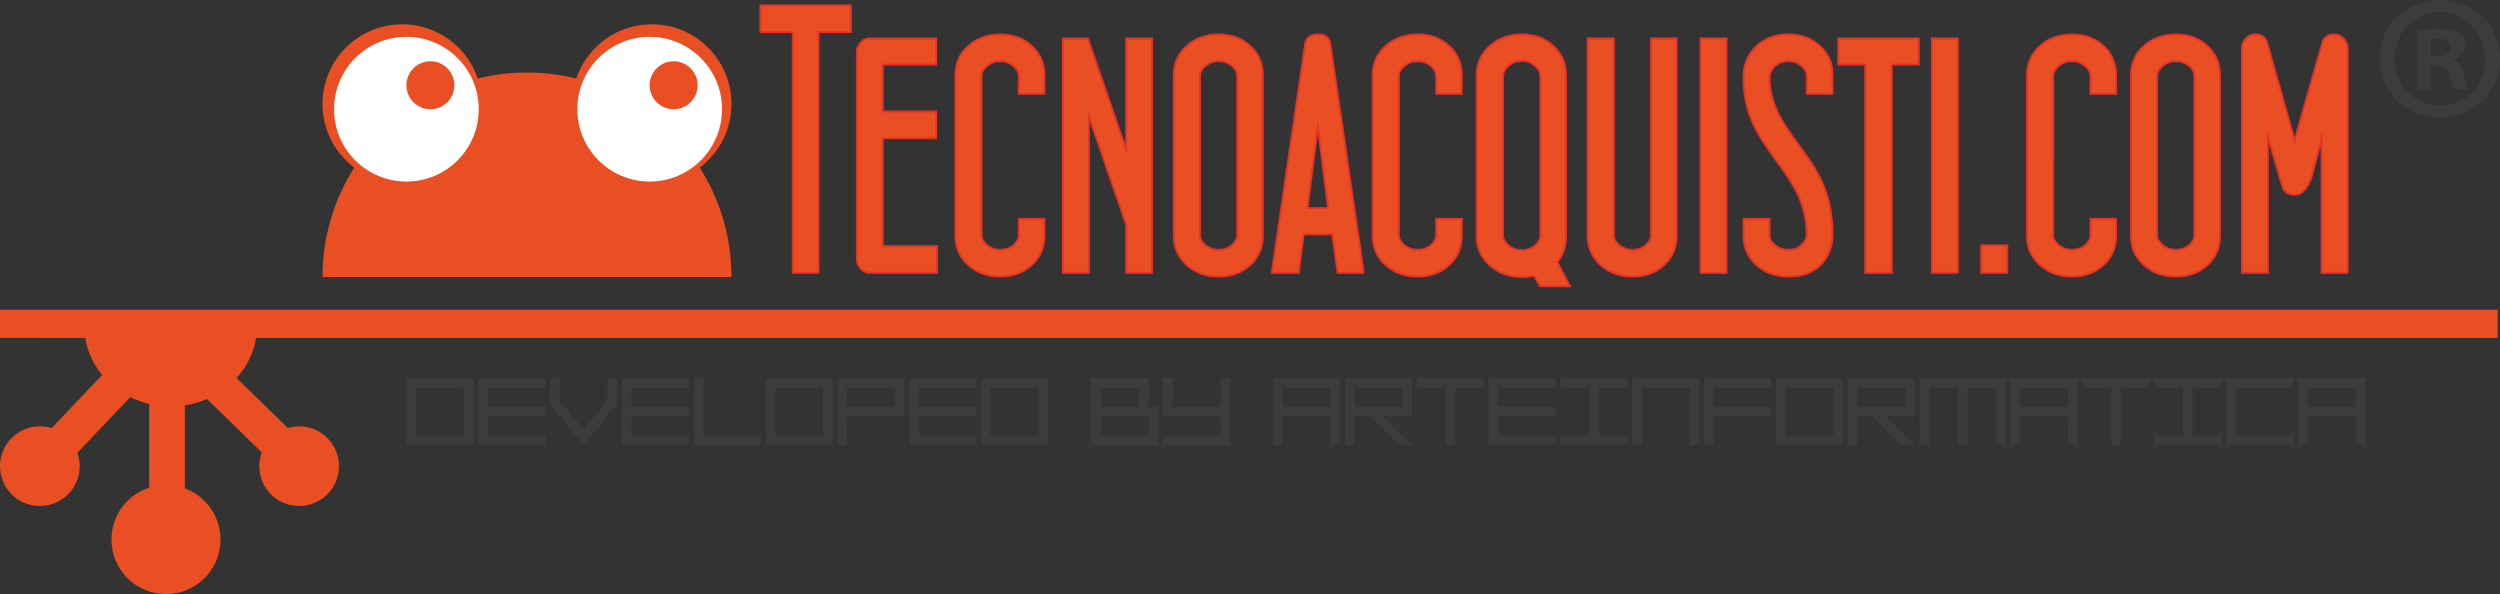 <?xml version="1.0" encoding="UTF-8"?><svg id="Livello_1" xmlns="http://www.w3.org/2000/svg" viewBox="0 0 1268.71 301.47"><rect x="0" y="0" width="1268.71" height="301.47" fill="#333333" stroke="none"/><defs><style>.cls-1{fill:#fff;}.cls-2{stroke:#e6332a;stroke-miterlimit:10;}.cls-2,.cls-3{fill:#e94f23;}.cls-4{fill:#3c3c3b;}</style></defs><g><path class="cls-3" d="M371.2,52.76c0-22.33-18.11-40.44-40.44-40.44-17.81,0-32.93,11.52-38.32,27.52-8.01-1.98-16.38-3.04-25-3.04s-16.99,1.06-25,3.04c-5.39-15.99-20.51-27.52-38.32-27.52-22.33,0-40.44,18.11-40.44,40.44,0,13.19,6.32,24.9,16.09,32.29-10.19,16.05-16.09,35.09-16.09,55.51h207.52c0-20.42-5.9-39.46-16.09-55.51,9.77-7.38,16.09-19.1,16.09-32.29Z"/><circle class="cls-1" cx="206.24" cy="55.42" r="36.72"/><path class="cls-1" d="M366.41,55.42c0,20.28-16.44,36.72-36.71,36.72s-36.72-16.44-36.72-36.72,16.44-36.72,36.72-36.72,36.71,16.44,36.71,36.72Z"/><path class="cls-3" d="M354.03,43.26c0,6.72-5.45,12.17-12.17,12.17s-12.17-5.45-12.17-12.17,5.45-12.17,12.17-12.17,12.17,5.45,12.17,12.17Z"/><path class="cls-3" d="M230.58,43.26c0,6.72-5.45,12.17-12.17,12.17s-12.17-5.45-12.17-12.17,5.45-12.17,12.17-12.17,12.17,5.45,12.17,12.17Z"/></g><path class="cls-3" d="M1267.58,171.48v-14.27H0v14.27H43.24c1.14,7,4.16,13.43,8.6,18.8l-25.63,26.97c-1.89-.58-3.9-.9-5.98-.9-11.17,0-20.22,9.05-20.22,20.22s9.05,20.22,20.22,20.22,20.22-9.05,20.22-20.22c0-2.38-.43-4.66-1.19-6.79l26.86-28.26c3.01,1.49,6.22,2.66,9.59,3.47v42.5c-11.11,3.59-19.15,14.02-19.15,26.33,0,15.28,12.39,27.67,27.67,27.67s27.67-12.39,27.67-27.67c0-11.91-7.53-22.07-18.09-25.97v-42.14c3.95-.61,7.71-1.71,11.23-3.23l27.81,27.1c-.8,2.18-1.26,4.52-1.26,6.98,0,11.17,9.05,20.22,20.22,20.22s20.22-9.05,20.22-20.22-9.05-20.22-20.22-20.22c-2,0-3.93,.3-5.75,.84l-26.01-25.34c5.17-5.66,8.68-12.66,9.94-20.36H1267.58Z"/><g><path class="cls-2" d="M431.78,16.26h-16.4v122.18h-13.05V16.26h-16.4V2.73h45.85v13.53Z"/><path class="cls-2" d="M475.51,138.44h-34.21c-1.76,0-3.28-.74-4.54-2.22-1.26-1.48-1.9-2.98-1.9-4.5V26.2c0-1.58,.63-3.09,1.9-4.54,1.26-1.45,2.78-2.18,4.54-2.18h33.77v13.25h-27.07v23.85h27.07v13.53h-27.07v54.79h27.51v13.53Z"/><path class="cls-2" d="M530,119.7c0,5.93-2.12,10.85-6.35,14.76-4.23,3.91-9.58,5.87-16.05,5.87s-11.88-1.95-16.22-5.87c-4.35-3.91-6.52-8.83-6.52-14.76V38.12c0-5.93,2.17-10.85,6.52-14.76,4.35-3.91,9.76-5.87,16.22-5.87s11.81,1.96,16.05,5.87c4.23,3.91,6.35,8.83,6.35,14.76v9.46h-12.96v-9.46c0-1.33-.76-2.74-2.29-4.26-1.94-1.89-4.32-2.84-7.14-2.84s-5.2,.95-7.14,2.84c-1.59,1.52-2.38,2.94-2.38,4.26V119.79c0,1.33,.79,2.75,2.38,4.26,1.94,1.83,4.32,2.75,7.14,2.75s5.26-.92,7.14-2.76c1.53-1.46,2.29-2.89,2.29-4.29v-8.66h12.96v8.61Z"/><path class="cls-2" d="M584.58,138.44h-13.05v-24.42l-18.96-55.08v79.5h-13.14V19.48h12.61l19.49,56.5V19.48h13.05v118.96Z"/><path class="cls-2" d="M640.84,119.7c0,5.93-2.12,10.85-6.35,14.76-4.23,3.91-9.58,5.87-16.05,5.87s-11.88-1.95-16.22-5.87c-4.35-3.91-6.52-8.83-6.52-14.76V38.12c0-5.93,2.17-10.85,6.52-14.76,4.35-3.91,9.76-5.87,16.22-5.87s11.81,1.96,16.05,5.87c4.23,3.91,6.35,8.83,6.35,14.76V119.7Zm-12.96,.09V38.13c0-1.39-.76-2.84-2.29-4.36-1.94-1.83-4.32-2.75-7.14-2.75s-5.2,.95-7.14,2.84c-1.59,1.52-2.38,2.94-2.38,4.26V119.79c0,1.33,.79,2.75,2.38,4.26,1.94,1.83,4.32,2.75,7.14,2.75s5.26-.92,7.14-2.75c1.53-1.45,2.29-2.87,2.29-4.26Z"/><path class="cls-2" d="M692.07,138.44h-13.23l-2.73-19.5h-14.55l-2.47,19.5h-13.67l16.93-115.93c.47-3.34,2.65-5.02,6.53-5.02s5.79,1.67,6.26,5.02l16.93,115.93Zm-18.08-32.84l-5.2-41.26-5.29,41.26h10.49Z"/><path class="cls-2" d="M741.8,119.7c0,5.93-2.12,10.85-6.35,14.76-4.23,3.91-9.58,5.87-16.05,5.87s-11.87-1.95-16.22-5.87c-4.35-3.91-6.53-8.83-6.53-14.76V38.12c0-5.93,2.17-10.85,6.53-14.76,4.35-3.91,9.76-5.87,16.22-5.87s11.82,1.96,16.05,5.87c4.23,3.91,6.35,8.83,6.35,14.76v9.46h-12.96v-9.46c0-1.33-.76-2.74-2.29-4.26-1.94-1.89-4.32-2.84-7.14-2.84s-5.2,.95-7.14,2.84c-1.59,1.52-2.38,2.94-2.38,4.26V119.79c0,1.33,.79,2.75,2.38,4.26,1.94,1.83,4.32,2.75,7.14,2.75s5.26-.92,7.14-2.76c1.53-1.46,2.29-2.89,2.29-4.29v-8.66h12.96v8.61Z"/><path class="cls-2" d="M796.64,145.25h-15.08l-3.09-5.39c-1.88,.44-3.94,.66-6.17,.66-6.47,0-11.9-1.97-16.31-5.92-4.41-3.94-6.61-8.88-6.61-14.81V38.22c0-5.93,2.21-10.87,6.61-14.81,4.41-3.94,9.85-5.91,16.31-5.91s11.82,1.96,16.05,5.87c4.23,3.91,6.35,8.87,6.35,14.86V119.8c0,5.3-1.47,9.69-4.41,13.15l6.35,12.3Zm-14.9-25.46V38.22c0-1.45-.79-2.93-2.38-4.45-1.88-1.95-4.23-2.93-7.05-2.93s-5.2,.98-7.14,2.93c-1.59,1.58-2.38,3.06-2.38,4.45V119.8c0,1.39,.79,2.84,2.38,4.35,1.94,1.89,4.32,2.84,7.14,2.84s5.2-.95,7.14-2.84c1.53-1.51,2.29-2.96,2.29-4.35Z"/><path class="cls-2" d="M850.87,119.7c0,5.93-2.12,10.85-6.35,14.76-4.23,3.91-9.55,5.87-15.96,5.87s-11.89-1.95-16.27-5.87c-4.38-3.91-6.57-8.83-6.57-14.76V19.48h13.23V119.79c0,1.33,.79,2.75,2.38,4.26,1.94,1.83,4.35,2.75,7.23,2.75s5.17-.92,7.05-2.75c1.53-1.45,2.29-2.87,2.29-4.26V19.48h12.96V119.7Z"/><path class="cls-2" d="M876.18,138.44h-13.14V19.48h13.14v118.96Z"/><path class="cls-2" d="M929.96,118.75c0,6.18-1.88,11.26-5.64,15.24-4,4.23-9.58,6.34-16.75,6.34-6.47,0-11.88-1.95-16.22-5.87-4.35-3.91-6.52-8.83-6.52-14.76v-8.61h13.14v8.66c0,1.33,.79,2.76,2.38,4.29,1.94,1.84,4.35,2.76,7.23,2.76,3.12,0,5.55-1.04,7.32-3.13,1.35-1.51,2.03-3.12,2.03-4.83,0-7.26-1.65-14.27-4.94-21.03-1.88-3.85-5.48-9.41-10.8-16.67-5.32-7.26-9.04-13.1-11.15-17.52-3.47-7.32-5.2-15.5-5.2-24.53,0-6.06,2-11.11,6-15.16,4.23-4.29,9.82-6.44,16.75-6.44,6.41,0,11.74,1.96,16,5.87,4.26,3.91,6.39,8.83,6.39,14.76v9.46h-13.05v-9.46c0-1.33-.76-2.74-2.29-4.26-1.88-1.89-4.23-2.84-7.05-2.84-3.06,0-5.53,1.04-7.41,3.12-1.47,1.7-2.2,3.35-2.2,4.92,0,6.56,1.59,12.97,4.76,19.21,1.88,3.72,5.48,9.17,10.8,16.32,5.32,7.16,9.04,13.14,11.15,17.93,3.53,7.89,5.29,16.62,5.29,26.21Z"/><path class="cls-2" d="M973.7,32.73h-13.67v105.71h-13.4V32.73h-13.75v-13.25h40.82v13.25Z"/><path class="cls-2" d="M993.54,138.44h-13.14V19.48h13.14v118.96Z"/><path class="cls-2" d="M1018.66,138.44h-13.23v-13.91h13.23v13.91Z"/><path class="cls-2" d="M1073.86,119.7c0,5.93-2.12,10.85-6.35,14.76-4.23,3.91-9.58,5.87-16.05,5.87s-11.87-1.95-16.22-5.87c-4.35-3.91-6.53-8.83-6.53-14.76V38.12c0-5.93,2.17-10.85,6.53-14.76,4.35-3.91,9.76-5.87,16.22-5.87s11.82,1.96,16.05,5.87c4.23,3.91,6.35,8.83,6.35,14.76v9.46h-12.96v-9.46c0-1.33-.76-2.74-2.29-4.26-1.94-1.89-4.32-2.84-7.14-2.84s-5.2,.95-7.14,2.84c-1.59,1.52-2.38,2.94-2.38,4.26V119.79c0,1.33,.79,2.75,2.38,4.26,1.94,1.83,4.32,2.75,7.14,2.75s5.26-.92,7.14-2.76c1.53-1.46,2.29-2.89,2.29-4.29v-8.66h12.96v8.61Z"/><path class="cls-2" d="M1126.59,119.7c0,5.93-2.12,10.85-6.35,14.76-4.23,3.91-9.58,5.87-16.05,5.87s-11.87-1.95-16.22-5.87c-4.35-3.91-6.53-8.83-6.53-14.76V38.12c0-5.93,2.17-10.85,6.53-14.76,4.35-3.91,9.76-5.87,16.22-5.87s11.82,1.96,16.05,5.87c4.23,3.91,6.35,8.83,6.35,14.76V119.7Zm-12.96,.09V38.13c0-1.39-.76-2.84-2.29-4.36-1.94-1.83-4.32-2.75-7.14-2.75s-5.2,.95-7.14,2.84c-1.59,1.52-2.38,2.94-2.38,4.26V119.79c0,1.33,.79,2.75,2.38,4.26,1.94,1.83,4.32,2.75,7.14,2.75s5.26-.92,7.14-2.75c1.53-1.45,2.29-2.87,2.29-4.26Z"/><path class="cls-2" d="M1191.4,138.44h-13.23V70.21c-1.18,4.86-2.79,11.11-4.85,18.74-2.06,6.56-5,9.84-8.82,9.84-3.35,0-5.44-1.45-6.26-4.35l-7.32-24.98v68.99h-13.14V24.21c0-1.51,.63-3.01,1.9-4.5,1.26-1.48,2.78-2.22,4.54-2.22,3.41,0,5.5,1.39,6.26,4.16l14.02,49.5,14.11-49.5c.82-2.78,2.85-4.16,6.08-4.16,1.82,0,3.39,.73,4.72,2.18,1.32,1.45,1.98,2.97,1.98,4.54v114.23Z"/></g><g><path class="cls-4" d="M240.27,225.85h-34.03v-34.03h34.03v34.03Zm-4.87-4.87v-24.3h-24.3v24.3h24.3Z"/><path class="cls-4" d="M276.73,225.85h-34.03v-34.03h34.03v4.87h-29.17v9.73h29.17v4.87h-29.17v9.71h29.17v4.87Z"/><path class="cls-4" d="M313.18,204.95l-17.02,20.91-17.02-20.91v-13.12h4.87v11.44l12.15,14.81,12.15-15.02v-11.23h4.87v13.12Z"/><path class="cls-4" d="M349.63,225.85h-34.03v-34.03h34.03v4.87h-29.17v9.73h29.17v4.87h-29.17v9.71h29.17v4.87Z"/><path class="cls-4" d="M386.09,225.85h-34.03v-34.03h4.87v29.17h29.17v4.87Z"/><path class="cls-4" d="M422.54,225.85h-34.03v-34.03h34.03v34.03Zm-4.87-4.87v-24.3h-24.3v24.3h24.3Z"/><path class="cls-4" d="M458.99,211.28h-29.17v14.57h-4.87v-34.03h34.03v19.46Zm-4.87-4.87v-9.73h-24.3v9.73h24.3Z"/><path class="cls-4" d="M495.45,225.85h-34.03v-34.03h34.03v4.87h-29.17v9.73h29.17v4.87h-29.17v9.71h29.17v4.87Z"/><path class="cls-4" d="M531.9,225.85h-34.03v-34.03h34.03v34.03Zm-4.87-4.87v-24.3h-24.3v24.3h24.3Z"/><path class="cls-4" d="M587.79,225.85h-34.03v-34.03h29.17v14.6h4.87v19.44Zm-9.73-19.44v-9.73h-19.44v9.73h19.44Zm4.87,14.57v-9.71h-24.3v9.71h24.3Z"/><path class="cls-4" d="M624.25,225.85h-34.03v-4.87h29.17v-9.71h-29.17v-19.46h4.87v14.6h24.3v-14.6h4.87v34.03Z"/><path class="cls-4" d="M680.14,225.85h-4.87v-14.57h-24.3v14.57h-4.87v-34.03h34.03v34.03Zm-4.87-19.44v-9.73h-24.3v9.73h24.3Z"/><path class="cls-4" d="M716.59,225.85h-6.86l-14.6-14.57h-7.71v14.57h-4.87v-34.03h34.03v19.46h-14.6l14.6,14.57Zm-4.87-19.44v-9.73h-24.3v9.73h24.3Z"/><path class="cls-4" d="M753.04,196.69h-14.6v29.17h-4.87v-29.17h-14.57v-4.87h34.03v4.87Z"/><path class="cls-4" d="M789.5,225.85h-34.03v-34.03h34.03v4.87h-29.17v9.73h29.17v4.87h-29.17v9.71h29.17v4.87Z"/><path class="cls-4" d="M825.95,225.85h-34.03v-4.87h14.57v-24.3h-14.57v-4.87h34.03v4.87h-14.6v24.3h14.6v4.87Z"/><path class="cls-4" d="M862.4,225.85h-4.87v-29.17h-24.3v29.17h-4.87v-34.03h34.03v34.03Z"/><path class="cls-4" d="M898.86,211.28h-29.17v14.57h-4.87v-34.03h34.03v4.87h-29.17v9.73h29.17v4.87Z"/><path class="cls-4" d="M935.31,225.85h-34.03v-34.03h34.03v34.03Zm-4.87-4.87v-24.3h-24.3v24.3h24.3Z"/><path class="cls-4" d="M971.76,225.85h-6.86l-14.6-14.57h-7.71v14.57h-4.87v-34.03h34.03v19.46h-14.6l14.6,14.57Zm-4.87-19.44v-9.73h-24.3v9.73h24.3Z"/><path class="cls-4" d="M1017.92,225.85h-4.87v-29.17h-14.57v29.17h-4.87v-29.17h-14.57v29.17h-4.87v-34.03h43.74v34.03Z"/><path class="cls-4" d="M1054.4,225.85h-4.87v-14.57h-24.3v14.57h-4.87v-34.03h34.03v34.03Zm-4.87-19.44v-9.73h-24.3v9.73h24.3Z"/><path class="cls-4" d="M1090.86,196.69h-14.6v29.17h-4.87v-29.17h-14.57v-4.87h34.03v4.87Z"/><path class="cls-4" d="M1127.31,225.85h-34.03v-4.87h14.57v-24.3h-14.57v-4.87h34.03v4.87h-14.6v24.3h14.6v4.87Z"/><path class="cls-4" d="M1163.76,225.85h-34.03v-34.03h34.03v4.87h-29.17v24.3h29.17v4.87Z"/><path class="cls-4" d="M1200.22,225.85h-4.87v-14.57h-24.3v14.57h-4.87v-34.03h34.03v34.03Zm-4.87-19.44v-9.73h-24.3v9.73h24.3Z"/></g><path class="cls-4" d="M1268.71,29.75c0,16.87-13.24,30.11-30.47,30.11s-30.66-13.24-30.66-30.11,13.6-29.75,30.66-29.75,30.47,13.24,30.47,29.75Zm-53.51,0c0,13.24,9.8,23.76,23.22,23.76s22.67-10.52,22.67-23.58-9.61-23.94-22.86-23.94-23.04,10.7-23.04,23.76Zm18.32,15.6h-6.89V15.6c2.72-.54,6.53-.91,11.43-.91,5.62,0,8.16,.91,10.34,2.18,1.63,1.27,2.9,3.63,2.9,6.53,0,3.27-2.54,5.8-6.17,6.89v.36c2.9,1.09,4.54,3.27,5.44,7.26,.91,4.54,1.45,6.35,2.18,7.44h-7.44c-.91-1.09-1.45-3.81-2.36-7.26-.54-3.27-2.36-4.72-6.17-4.72h-3.27v11.97Zm.18-16.87h3.26c3.81,0,6.89-1.27,6.89-4.35,0-2.72-2-4.54-6.35-4.54-1.81,0-3.08,.18-3.81,.36v8.53Z"/></svg>